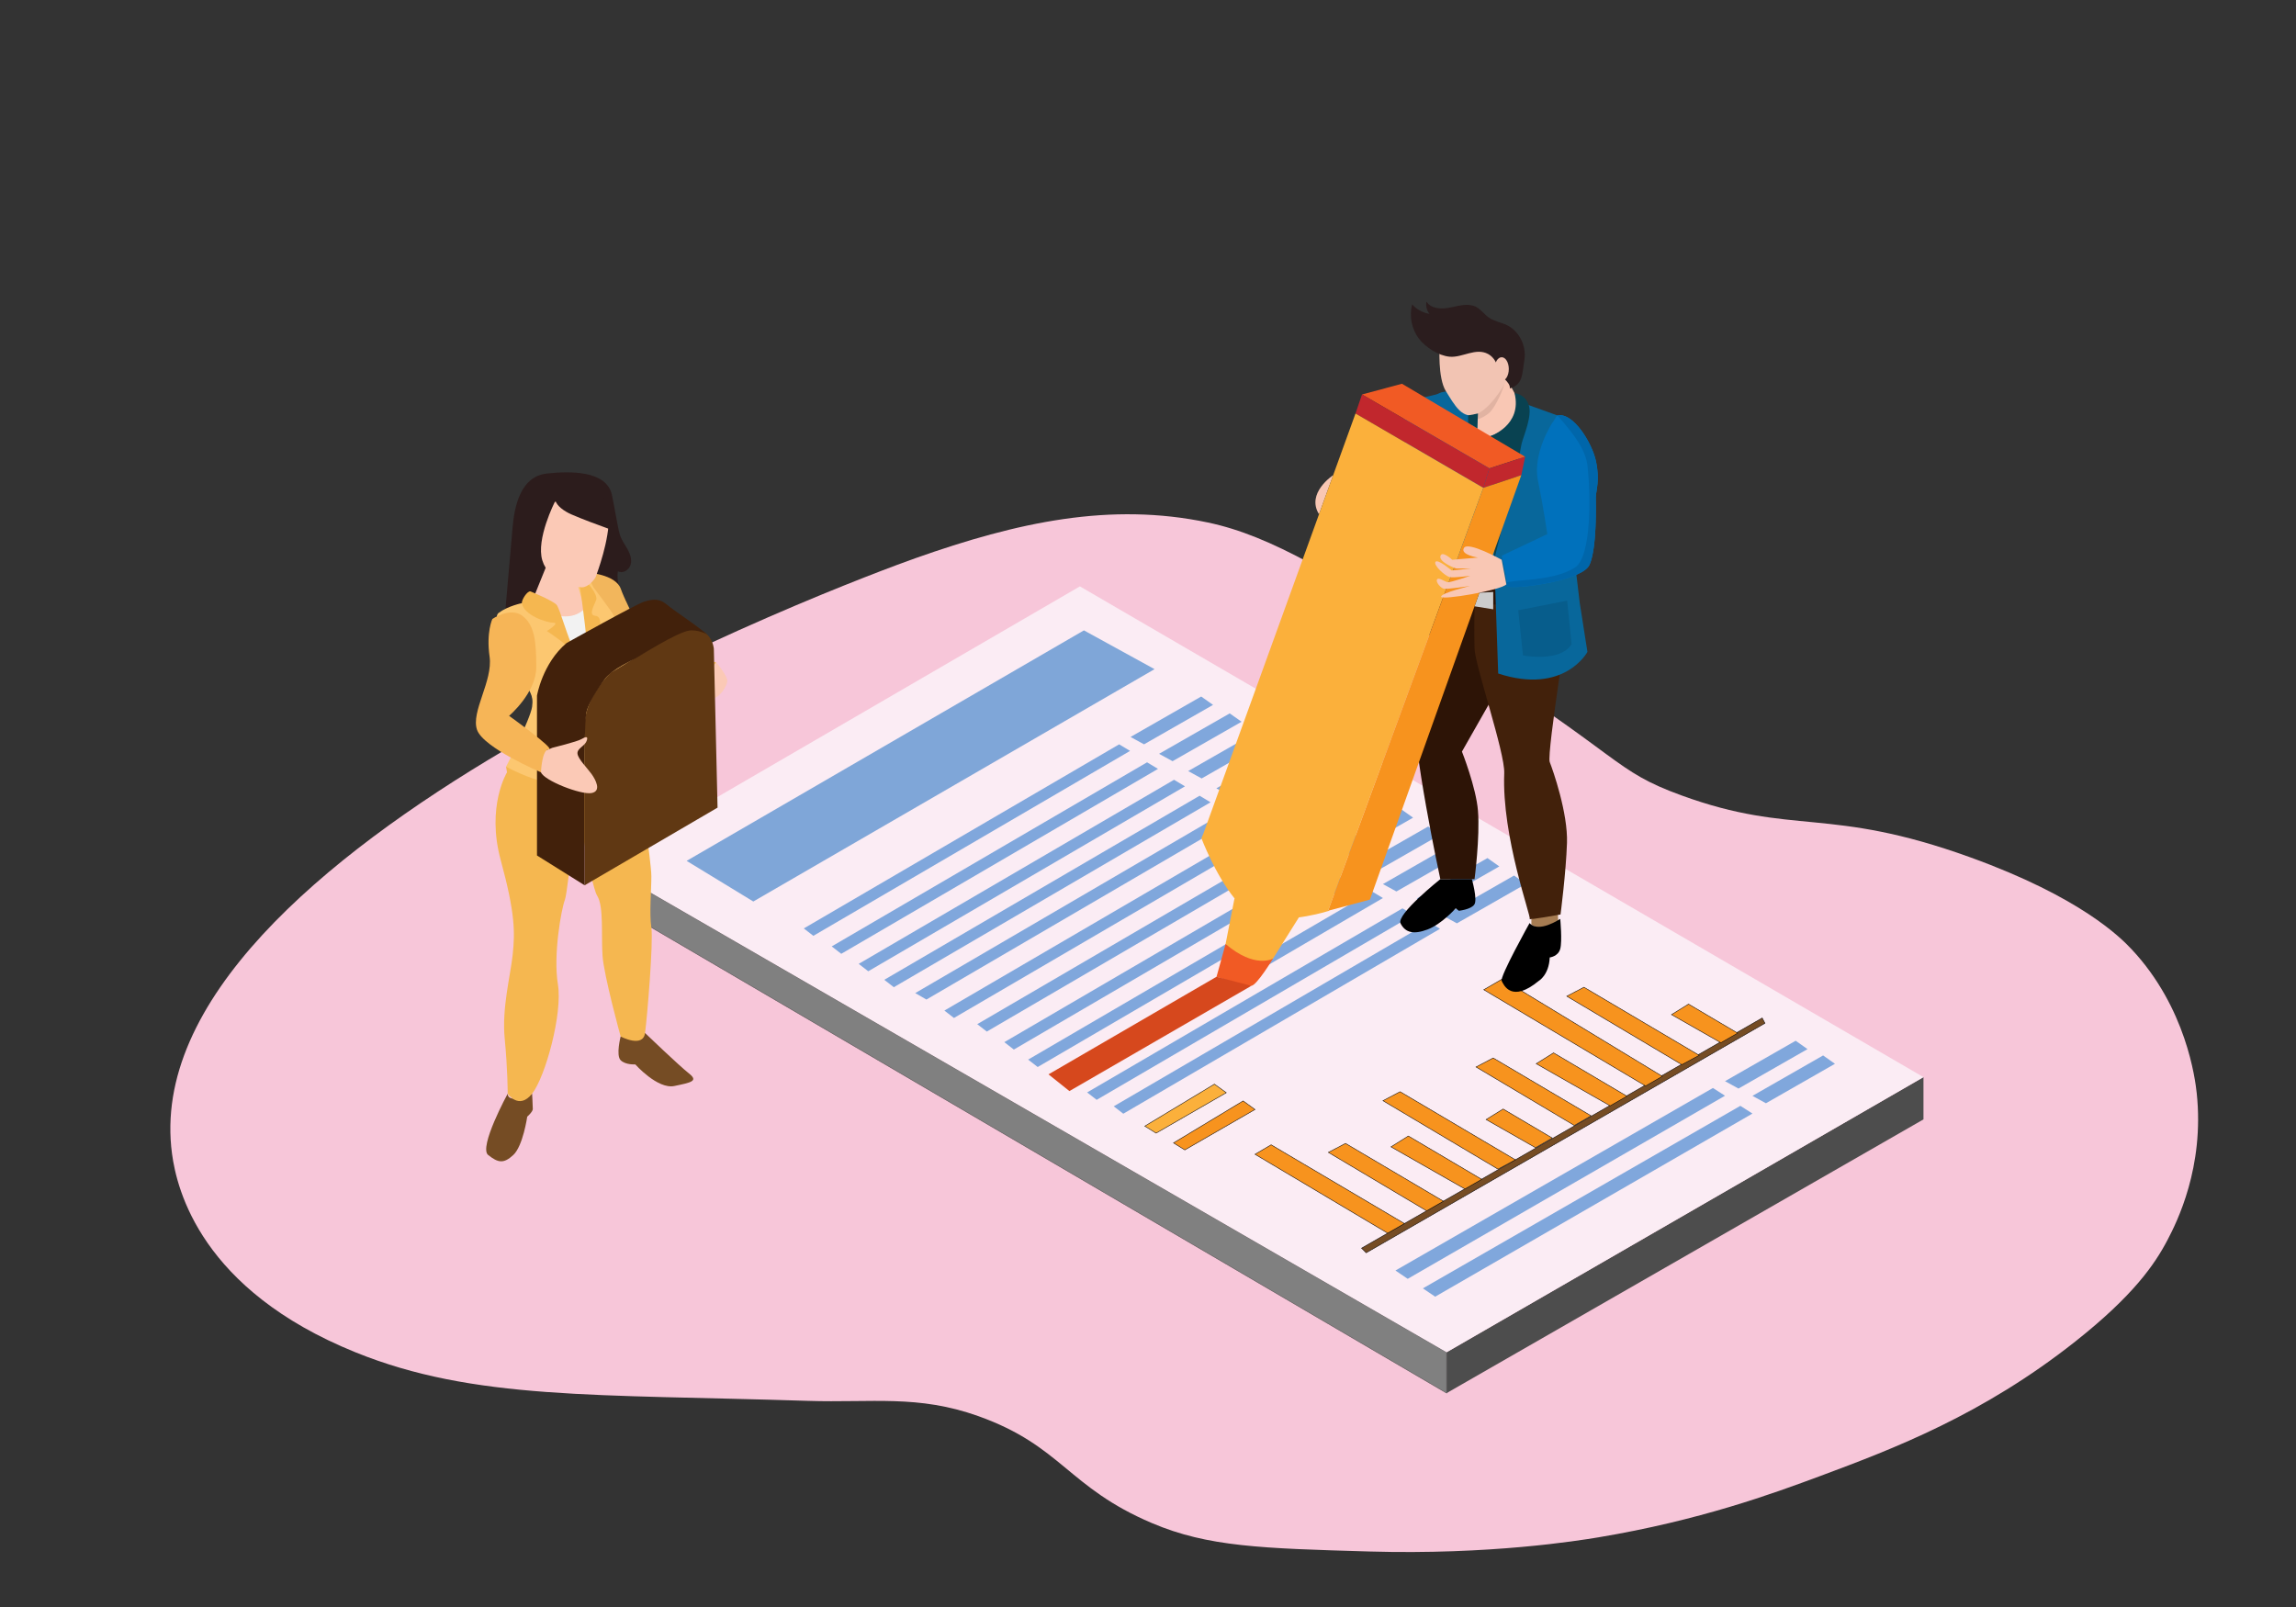 <?xml version="1.0" encoding="UTF-8"?>
<svg xmlns="http://www.w3.org/2000/svg" xmlns:xlink="http://www.w3.org/1999/xlink" width="5000" height="3500" viewBox="0 0 5000 3500">
<rect x="0" y="0" width="5000" height="3500" fill="#333333" stroke="none"/>
<defs>
<clipPath id="clip-0">

</clipPath>
<clipPath id="clip-1">
<path clip-rule="nonzero" d="M 1060.039 1958.922 L 3155.809 3199.09 L 4434.078 2415.719 L 2367.422 1219.828 Z M 1060.039 1958.922 "/>
</clipPath>
<clipPath id="clip-2">
<path clip-rule="nonzero" d="M 1060.039 1958.922 L 3155.809 3199.09 L 4434.078 2415.719 L 2367.422 1219.828 L 1060.039 1958.922 "/>
</clipPath>
<linearGradient id="linear-pattern-0" gradientUnits="userSpaceOnUse" x1="0.014" y1="0" x2="1.263" y2="0" gradientTransform="matrix(2875.66, 1155.46, -1155.46, 2875.66, 912.657, 1466.54)">
<stop offset="0" stop-color="rgb(16.026%, 66.565%, 88.1%)" stop-opacity="1"/>
<stop offset="0.008" stop-color="rgb(16.01%, 66.399%, 87.921%)" stop-opacity="1"/>
<stop offset="0.016" stop-color="rgb(15.974%, 66.066%, 87.566%)" stop-opacity="1"/>
<stop offset="0.023" stop-color="rgb(15.941%, 65.733%, 87.21%)" stop-opacity="1"/>
<stop offset="0.031" stop-color="rgb(15.906%, 65.401%, 86.855%)" stop-opacity="1"/>
<stop offset="0.039" stop-color="rgb(15.871%, 65.068%, 86.499%)" stop-opacity="1"/>
<stop offset="0.047" stop-color="rgb(15.837%, 64.735%, 86.143%)" stop-opacity="1"/>
<stop offset="0.055" stop-color="rgb(15.802%, 64.403%, 85.788%)" stop-opacity="1"/>
<stop offset="0.062" stop-color="rgb(15.768%, 64.07%, 85.431%)" stop-opacity="1"/>
<stop offset="0.07" stop-color="rgb(15.733%, 63.737%, 85.075%)" stop-opacity="1"/>
<stop offset="0.078" stop-color="rgb(15.7%, 63.405%, 84.72%)" stop-opacity="1"/>
<stop offset="0.086" stop-color="rgb(15.665%, 63.071%, 84.364%)" stop-opacity="1"/>
<stop offset="0.094" stop-color="rgb(15.631%, 62.738%, 84.009%)" stop-opacity="1"/>
<stop offset="0.102" stop-color="rgb(15.596%, 62.405%, 83.653%)" stop-opacity="1"/>
<stop offset="0.109" stop-color="rgb(15.561%, 62.073%, 83.298%)" stop-opacity="1"/>
<stop offset="0.117" stop-color="rgb(15.527%, 61.74%, 82.942%)" stop-opacity="1"/>
<stop offset="0.125" stop-color="rgb(15.492%, 61.407%, 82.587%)" stop-opacity="1"/>
<stop offset="0.133" stop-color="rgb(15.459%, 61.075%, 82.231%)" stop-opacity="1"/>
<stop offset="0.141" stop-color="rgb(15.424%, 60.742%, 81.874%)" stop-opacity="1"/>
<stop offset="0.148" stop-color="rgb(15.39%, 60.41%, 81.519%)" stop-opacity="1"/>
<stop offset="0.156" stop-color="rgb(15.355%, 60.077%, 81.163%)" stop-opacity="1"/>
<stop offset="0.164" stop-color="rgb(15.321%, 59.744%, 80.807%)" stop-opacity="1"/>
<stop offset="0.172" stop-color="rgb(15.286%, 59.412%, 80.452%)" stop-opacity="1"/>
<stop offset="0.18" stop-color="rgb(15.251%, 59.079%, 80.096%)" stop-opacity="1"/>
<stop offset="0.188" stop-color="rgb(15.218%, 58.746%, 79.741%)" stop-opacity="1"/>
<stop offset="0.195" stop-color="rgb(15.182%, 58.414%, 79.385%)" stop-opacity="1"/>
<stop offset="0.203" stop-color="rgb(15.149%, 58.081%, 79.03%)" stop-opacity="1"/>
<stop offset="0.211" stop-color="rgb(15.114%, 57.748%, 78.674%)" stop-opacity="1"/>
<stop offset="0.219" stop-color="rgb(15.08%, 57.414%, 78.317%)" stop-opacity="1"/>
<stop offset="0.227" stop-color="rgb(15.045%, 57.082%, 77.962%)" stop-opacity="1"/>
<stop offset="0.234" stop-color="rgb(15.01%, 56.749%, 77.606%)" stop-opacity="1"/>
<stop offset="0.242" stop-color="rgb(14.977%, 56.416%, 77.251%)" stop-opacity="1"/>
<stop offset="0.25" stop-color="rgb(14.941%, 56.084%, 76.895%)" stop-opacity="1"/>
<stop offset="0.258" stop-color="rgb(14.908%, 55.751%, 76.54%)" stop-opacity="1"/>
<stop offset="0.266" stop-color="rgb(14.873%, 55.418%, 76.184%)" stop-opacity="1"/>
<stop offset="0.273" stop-color="rgb(14.839%, 55.086%, 75.829%)" stop-opacity="1"/>
<stop offset="0.281" stop-color="rgb(14.804%, 54.753%, 75.473%)" stop-opacity="1"/>
<stop offset="0.289" stop-color="rgb(14.771%, 54.42%, 75.117%)" stop-opacity="1"/>
<stop offset="0.297" stop-color="rgb(14.735%, 54.088%, 74.76%)" stop-opacity="1"/>
<stop offset="0.305" stop-color="rgb(14.7%, 53.755%, 74.405%)" stop-opacity="1"/>
<stop offset="0.312" stop-color="rgb(14.667%, 53.423%, 74.049%)" stop-opacity="1"/>
<stop offset="0.32" stop-color="rgb(14.632%, 53.09%, 73.694%)" stop-opacity="1"/>
<stop offset="0.328" stop-color="rgb(14.598%, 52.757%, 73.338%)" stop-opacity="1"/>
<stop offset="0.336" stop-color="rgb(14.563%, 52.425%, 72.983%)" stop-opacity="1"/>
<stop offset="0.344" stop-color="rgb(14.529%, 52.09%, 72.627%)" stop-opacity="1"/>
<stop offset="0.352" stop-color="rgb(14.494%, 51.758%, 72.272%)" stop-opacity="1"/>
<stop offset="0.359" stop-color="rgb(14.461%, 51.425%, 71.916%)" stop-opacity="1"/>
<stop offset="0.367" stop-color="rgb(14.426%, 51.093%, 71.561%)" stop-opacity="1"/>
<stop offset="0.375" stop-color="rgb(14.391%, 50.76%, 71.204%)" stop-opacity="1"/>
<stop offset="0.383" stop-color="rgb(14.357%, 50.427%, 70.848%)" stop-opacity="1"/>
<stop offset="0.391" stop-color="rgb(14.322%, 50.095%, 70.493%)" stop-opacity="1"/>
<stop offset="0.398" stop-color="rgb(14.288%, 49.762%, 70.137%)" stop-opacity="1"/>
<stop offset="0.406" stop-color="rgb(14.253%, 49.429%, 69.781%)" stop-opacity="1"/>
<stop offset="0.414" stop-color="rgb(14.22%, 49.097%, 69.426%)" stop-opacity="1"/>
<stop offset="0.422" stop-color="rgb(14.185%, 48.764%, 69.07%)" stop-opacity="1"/>
<stop offset="0.43" stop-color="rgb(14.151%, 48.431%, 68.715%)" stop-opacity="1"/>
<stop offset="0.438" stop-color="rgb(14.116%, 48.099%, 68.359%)" stop-opacity="1"/>
<stop offset="0.445" stop-color="rgb(14.081%, 47.766%, 68.004%)" stop-opacity="1"/>
<stop offset="0.453" stop-color="rgb(14.047%, 47.433%, 67.647%)" stop-opacity="1"/>
<stop offset="0.461" stop-color="rgb(14.012%, 47.101%, 67.291%)" stop-opacity="1"/>
<stop offset="0.469" stop-color="rgb(13.979%, 46.768%, 66.936%)" stop-opacity="1"/>
<stop offset="0.477" stop-color="rgb(13.943%, 46.434%, 66.58%)" stop-opacity="1"/>
<stop offset="0.484" stop-color="rgb(13.91%, 46.101%, 66.225%)" stop-opacity="1"/>
<stop offset="0.492" stop-color="rgb(13.875%, 45.769%, 65.869%)" stop-opacity="1"/>
<stop offset="0.5" stop-color="rgb(13.841%, 45.436%, 65.514%)" stop-opacity="1"/>
<stop offset="0.508" stop-color="rgb(13.806%, 45.103%, 65.158%)" stop-opacity="1"/>
<stop offset="0.516" stop-color="rgb(13.771%, 44.771%, 64.803%)" stop-opacity="1"/>
<stop offset="0.523" stop-color="rgb(13.737%, 44.438%, 64.447%)" stop-opacity="1"/>
<stop offset="0.531" stop-color="rgb(13.702%, 44.106%, 64.09%)" stop-opacity="1"/>
<stop offset="0.539" stop-color="rgb(13.669%, 43.773%, 63.734%)" stop-opacity="1"/>
<stop offset="0.547" stop-color="rgb(13.634%, 43.44%, 63.379%)" stop-opacity="1"/>
<stop offset="0.555" stop-color="rgb(13.6%, 43.108%, 63.023%)" stop-opacity="1"/>
<stop offset="0.562" stop-color="rgb(13.565%, 42.775%, 62.668%)" stop-opacity="1"/>
<stop offset="0.57" stop-color="rgb(13.53%, 42.442%, 62.312%)" stop-opacity="1"/>
<stop offset="0.578" stop-color="rgb(13.496%, 42.11%, 61.957%)" stop-opacity="1"/>
<stop offset="0.586" stop-color="rgb(13.461%, 41.777%, 61.601%)" stop-opacity="1"/>
<stop offset="0.594" stop-color="rgb(13.428%, 41.444%, 61.246%)" stop-opacity="1"/>
<stop offset="0.602" stop-color="rgb(13.393%, 41.11%, 60.89%)" stop-opacity="1"/>
<stop offset="0.609" stop-color="rgb(13.359%, 40.778%, 60.533%)" stop-opacity="1"/>
<stop offset="0.617" stop-color="rgb(13.324%, 40.445%, 60.178%)" stop-opacity="1"/>
<stop offset="0.625" stop-color="rgb(13.29%, 40.112%, 59.822%)" stop-opacity="1"/>
<stop offset="0.633" stop-color="rgb(13.255%, 39.78%, 59.467%)" stop-opacity="1"/>
<stop offset="0.641" stop-color="rgb(13.22%, 39.447%, 59.111%)" stop-opacity="1"/>
<stop offset="0.648" stop-color="rgb(13.187%, 39.114%, 58.755%)" stop-opacity="1"/>
<stop offset="0.656" stop-color="rgb(13.152%, 38.782%, 58.4%)" stop-opacity="1"/>
<stop offset="0.664" stop-color="rgb(13.118%, 38.449%, 58.044%)" stop-opacity="1"/>
<stop offset="0.672" stop-color="rgb(13.083%, 38.116%, 57.689%)" stop-opacity="1"/>
<stop offset="0.68" stop-color="rgb(13.049%, 37.784%, 57.333%)" stop-opacity="1"/>
<stop offset="0.688" stop-color="rgb(13.014%, 37.451%, 56.976%)" stop-opacity="1"/>
<stop offset="0.695" stop-color="rgb(12.981%, 37.119%, 56.621%)" stop-opacity="1"/>
<stop offset="0.703" stop-color="rgb(12.946%, 36.786%, 56.265%)" stop-opacity="1"/>
<stop offset="0.711" stop-color="rgb(12.91%, 36.453%, 55.91%)" stop-opacity="1"/>
<stop offset="0.719" stop-color="rgb(12.877%, 36.121%, 55.554%)" stop-opacity="1"/>
<stop offset="0.727" stop-color="rgb(12.842%, 35.788%, 55.199%)" stop-opacity="1"/>
<stop offset="0.734" stop-color="rgb(12.808%, 35.454%, 54.843%)" stop-opacity="1"/>
<stop offset="0.742" stop-color="rgb(12.773%, 35.121%, 54.488%)" stop-opacity="1"/>
<stop offset="0.75" stop-color="rgb(12.74%, 34.789%, 54.132%)" stop-opacity="1"/>
<stop offset="0.758" stop-color="rgb(12.704%, 34.456%, 53.777%)" stop-opacity="1"/>
<stop offset="0.766" stop-color="rgb(12.671%, 34.123%, 53.419%)" stop-opacity="1"/>
<stop offset="0.773" stop-color="rgb(12.636%, 33.791%, 53.064%)" stop-opacity="1"/>
<stop offset="0.781" stop-color="rgb(12.601%, 33.458%, 52.708%)" stop-opacity="1"/>
<stop offset="0.812" stop-color="rgb(12.566%, 33.116%, 52.344%)" stop-opacity="1"/>
<stop offset="0.875" stop-color="rgb(12.549%, 32.941%, 52.156%)" stop-opacity="1"/>
<stop offset="1" stop-color="rgb(12.549%, 32.941%, 52.156%)" stop-opacity="1"/>
</linearGradient>
</defs>
<path fill-rule="nonzero" fill="rgb(96.875%, 77.734%, 85.156%)" fill-opacity="1" d="M 374.652 2513.18 C 284.969 1847.809 1862.359 1262.109 1993.141 1215.859 C 2216.469 1136.871 2418.27 1093.219 2630.648 1138.039 C 2769.801 1167.41 2905.809 1252.051 3172.148 1420.129 C 3538.91 1651.578 3510.648 1677.379 3662.141 1732.512 C 3905.648 1821.121 3981.371 1755.43 4290.66 1867.23 C 4531.762 1954.371 4618.371 2042.219 4642.41 2067.91 C 4761.23 2194.898 4780.59 2350.789 4783.801 2380.852 C 4800.988 2542.199 4740.219 2662.328 4720.371 2700.262 C 4692.578 2753.371 4646.41 2821.172 4519.801 2921.41 C 4317.672 3081.441 4123.969 3155.199 3964.371 3214.551 C 3860.309 3253.25 3701.41 3311.41 3480.941 3348.262 C 3437.262 3355.57 3243.711 3386.68 2982.078 3379.121 C 2747.672 3372.352 2630.469 3368.969 2508.941 3317.41 C 2325.191 3239.461 2312.43 3149.309 2130.711 3084.352 C 1998.898 3037.23 1899.578 3055.539 1758.93 3051.02 C 1297.738 3036.172 1032.07 3049.77 773.852 2945.172 C 437.961 2809.109 385.203 2591.461 374.652 2513.18 "/>
<g clip-path="url(#clip-0)">
<g clip-path="url(#clip-1)">
<g clip-path="url(#clip-2)">
<path fill-rule="nonzero" fill="url(#linear-pattern-0)" d="M 1529.055 52.57 L 375.309 2923.961 L 3965.066 4366.352 L 5118.812 1494.961 Z M 1529.055 52.57 "/>
</g>
</g>
</g>
<path fill-rule="nonzero" fill="rgb(50.194%, 50.194%, 50.194%)" fill-opacity="1" d="M 1310.141 1956.59 L 3150.27 3034.16 L 3150.27 2945.172 L 1310.141 1882.398 L 1310.141 1956.59 "/>
<path fill-rule="nonzero" fill="rgb(30.2%, 30.2%, 30.2%)" fill-opacity="1" d="M 1310.141 1956.59 L 1309.891 1957.02 L 3150.77 3035.031 L 3150.77 2944.879 L 1309.641 1881.531 L 1309.641 1956.879 L 1309.891 1957.02 L 1310.141 1956.59 L 1310.641 1956.59 L 1310.641 1883.262 L 3149.77 2945.461 L 3149.77 3033.289 L 1310.398 1956.16 L 1310.141 1956.59 L 1310.641 1956.59 L 1310.141 1956.59 "/>
<path fill-rule="nonzero" fill="rgb(30.2%, 30.2%, 30.2%)" fill-opacity="1" d="M 3150.27 2945.172 L 4188.75 2345.969 L 4188.75 2437.988 L 3150.27 3034.16 L 3150.27 2945.172 "/>
<path fill-rule="nonzero" fill="rgb(98.438%, 92.577%, 95.702%)" fill-opacity="1" d="M 2351.672 1277.121 L 4188.75 2345.969 L 3150.27 2945.172 L 1310.141 1882.398 L 2351.672 1277.121 "/>
<path fill-rule="nonzero" fill="rgb(50.194%, 65.43%, 86.327%)" fill-opacity="1" d="M 2437.172 1621.141 L 1750.441 2022.078 L 1771.23 2038.211 L 2460.98 1635.43 L 2437.172 1621.141 "/>
<path fill-rule="nonzero" fill="rgb(50.194%, 65.43%, 86.327%)" fill-opacity="1" d="M 2497.961 1660.301 L 1811.23 2061.23 L 1832.031 2077.371 L 2521.781 1674.59 L 2497.961 1660.301 "/>
<path fill-rule="nonzero" fill="rgb(50.194%, 65.43%, 86.327%)" fill-opacity="1" d="M 2556.73 1698.32 L 1870 2099.262 L 1890.789 2115.391 L 2580.539 1712.609 L 2556.73 1698.32 "/>
<path fill-rule="nonzero" fill="rgb(50.194%, 65.43%, 86.327%)" fill-opacity="1" d="M 2612.41 1733.051 L 1925.68 2133.988 L 1946.48 2150.121 L 2636.23 1747.34 L 2612.41 1733.051 "/>
<path fill-rule="nonzero" fill="rgb(50.194%, 65.43%, 86.327%)" fill-opacity="1" d="M 2679.859 1761.969 L 1993.141 2162.91 L 2017.5 2176.961 L 2698.219 1779.449 L 2679.859 1761.969 "/>
<path fill-rule="nonzero" fill="rgb(50.194%, 65.43%, 86.327%)" fill-opacity="1" d="M 2743.352 1800.051 L 2056.621 2200.988 L 2077.41 2217.121 L 2767.16 1814.34 L 2743.352 1800.051 "/>
<path fill-rule="nonzero" fill="rgb(50.194%, 65.43%, 86.327%)" fill-opacity="1" d="M 2814.891 1829.672 L 2128.16 2230.609 L 2148.961 2246.738 L 2838.699 1843.961 L 2814.891 1829.672 "/>
<path fill-rule="nonzero" fill="rgb(50.194%, 65.43%, 86.327%)" fill-opacity="1" d="M 2873.789 1868.828 L 2187.07 2269.77 L 2207.859 2285.898 L 2897.609 1883.121 L 2873.789 1868.828 "/>
<path fill-rule="nonzero" fill="rgb(50.194%, 65.43%, 86.327%)" fill-opacity="1" d="M 2925.699 1906.859 L 2238.969 2307.789 L 2259.77 2323.922 L 2949.52 1921.148 L 2925.699 1906.859 "/>
<path fill-rule="nonzero" fill="rgb(50.194%, 65.43%, 86.327%)" fill-opacity="1" d="M 2987.789 1941.59 L 2301.059 2342.531 L 2321.859 2358.66 L 3011.609 1955.879 L 2987.789 1941.59 "/>
<path fill-rule="nonzero" fill="rgb(50.194%, 65.43%, 86.327%)" fill-opacity="1" d="M 3054.148 1978.34 L 2367.422 2379.281 L 2388.219 2395.41 L 3077.961 1992.629 L 3054.148 1978.34 "/>
<path fill-rule="nonzero" fill="rgb(50.194%, 65.43%, 86.327%)" fill-opacity="1" d="M 3112.121 2008.578 L 2425.391 2409.52 L 2446.191 2425.648 L 3135.93 2022.879 L 3112.121 2008.578 "/>
<path fill-rule="nonzero" fill="rgb(50.194%, 65.43%, 86.327%)" fill-opacity="1" d="M 2615.84 1517 L 2461.988 1605.059 L 2491.352 1621.141 L 2641.648 1535.219 L 2615.84 1517 "/>
<path fill-rule="nonzero" fill="rgb(50.194%, 65.43%, 86.327%)" fill-opacity="1" d="M 2677.949 1553.73 L 2524.102 1641.789 L 2553.461 1657.859 L 2703.762 1571.949 L 2677.949 1553.73 "/>
<path fill-rule="nonzero" fill="rgb(50.194%, 65.43%, 86.327%)" fill-opacity="1" d="M 2741.352 1591.309 L 2587.5 1679.371 L 2616.852 1695.449 L 2767.16 1609.531 L 2741.352 1591.309 "/>
<path fill-rule="nonzero" fill="rgb(50.194%, 65.43%, 86.327%)" fill-opacity="1" d="M 2802.711 1628.922 L 2648.859 1716.98 L 2678.211 1733.051 L 2828.52 1647.141 L 2802.711 1628.922 "/>
<path fill-rule="nonzero" fill="rgb(50.194%, 65.43%, 86.327%)" fill-opacity="1" d="M 3051.461 1762.621 L 2897.609 1850.68 L 2926.961 1866.762 L 3077.27 1780.84 L 3051.461 1762.621 "/>
<path fill-rule="nonzero" fill="rgb(50.194%, 65.43%, 86.327%)" fill-opacity="1" d="M 3110.121 1800.051 L 2956.27 1888.109 L 2985.629 1904.191 L 3135.93 1818.27 L 3110.121 1800.051 "/>
<path fill-rule="nonzero" fill="rgb(50.194%, 65.43%, 86.327%)" fill-opacity="1" d="M 3165.461 1837.449 L 3011.609 1925.512 L 3040.961 1941.59 L 3191.27 1855.672 L 3165.461 1837.449 "/>
<path fill-rule="nonzero" fill="rgb(50.194%, 65.43%, 86.327%)" fill-opacity="1" d="M 3239.238 1868.828 L 3085.391 1956.891 L 3114.75 1972.961 L 3265.051 1887.051 L 3239.238 1868.828 "/>
<path fill-rule="nonzero" fill="rgb(50.194%, 65.43%, 86.327%)" fill-opacity="1" d="M 3297.16 1906.859 L 3143.309 1994.922 L 3172.672 2010.988 L 3322.969 1925.078 L 3297.16 1906.859 "/>
<path fill-rule="nonzero" fill="rgb(50.194%, 65.43%, 86.327%)" fill-opacity="1" d="M 3910.41 2266.711 L 3756.559 2354.77 L 3785.91 2370.84 L 3936.219 2284.93 L 3910.41 2266.711 "/>
<path fill-rule="nonzero" fill="rgb(50.194%, 65.43%, 86.327%)" fill-opacity="1" d="M 3970.172 2298.699 L 3816.32 2386.762 L 3845.672 2402.84 L 3995.98 2316.922 L 3970.172 2298.699 "/>
<path fill-rule="nonzero" fill="rgb(45.872%, 29.81%, 14.11%)" fill-opacity="1" d="M 3843.609 2228.559 L 2975.16 2728.57 L 2965.039 2718.449 L 3837.531 2217.121 L 3843.609 2228.559 "/>
<path fill-rule="nonzero" fill="rgb(0%, 0%, 0%)" fill-opacity="1" d="M 3843.609 2228.559 L 3843.359 2228.121 L 2975.25 2727.941 L 2965.859 2718.559 L 3837.328 2217.809 L 3843.16 2228.789 L 3843.609 2228.559 L 3843.359 2228.121 L 3843.609 2228.559 L 3844.051 2228.32 L 3837.73 2216.43 L 2964.23 2718.34 L 2975.078 2729.191 L 3844.27 2228.75 L 3844.051 2228.32 L 3843.609 2228.559 "/>
<path fill-rule="nonzero" fill="rgb(98.438%, 68.944%, 23.143%)" fill-opacity="1" d="M 2644.629 2361.211 L 2493.02 2452.672 L 2517.629 2467.969 L 2670.5 2379.879 L 2644.629 2361.211 "/>
<path fill-rule="nonzero" fill="rgb(0%, 0%, 0%)" fill-opacity="1" d="M 2644.629 2361.211 L 2644.371 2360.781 L 2492.059 2452.66 L 2517.621 2468.559 L 2671.422 2379.922 L 2644.648 2360.609 L 2644.371 2360.781 L 2644.629 2361.211 L 2644.34 2361.609 L 2669.578 2379.828 L 2517.641 2467.391 L 2493.969 2452.68 L 2644.891 2361.641 L 2644.629 2361.211 L 2644.34 2361.609 L 2644.629 2361.211 "/>
<path fill-rule="nonzero" fill="rgb(96.875%, 57.617%, 11.768%)" fill-opacity="1" d="M 2707.16 2397.77 L 2555.551 2489.23 L 2580.172 2504.539 L 2733.031 2416.441 L 2707.16 2397.77 "/>
<path fill-rule="nonzero" fill="rgb(0%, 0%, 0%)" fill-opacity="1" d="M 2707.16 2397.77 L 2706.898 2397.34 L 2554.59 2489.23 L 2580.16 2505.121 L 2733.949 2416.488 L 2707.191 2397.172 L 2706.898 2397.34 L 2707.16 2397.77 L 2706.871 2398.18 L 2732.109 2416.391 L 2580.18 2503.949 L 2556.512 2489.238 L 2707.422 2398.199 L 2707.16 2397.77 L 2706.871 2398.18 L 2707.16 2397.77 "/>
<path fill-rule="nonzero" fill="rgb(96.875%, 57.617%, 11.768%)" fill-opacity="1" d="M 2733.031 2513.988 L 3021.871 2685.789 L 3058.398 2664.801 L 2768.129 2493.328 L 2733.031 2513.988 "/>
<path fill-rule="nonzero" fill="rgb(0%, 0%, 0%)" fill-opacity="1" d="M 2733.031 2513.988 L 2732.781 2514.422 L 3021.871 2686.371 L 3059.398 2664.809 L 2768.129 2492.75 L 2732.051 2513.988 L 2732.781 2514.422 L 2733.031 2513.988 L 2733.289 2514.422 L 2768.129 2493.91 L 3057.41 2664.801 L 3021.879 2685.211 L 2733.289 2513.559 L 2733.031 2513.988 L 2733.289 2514.422 L 2733.031 2513.988 "/>
<path fill-rule="nonzero" fill="rgb(96.875%, 57.617%, 11.768%)" fill-opacity="1" d="M 3231.172 2155.609 L 3583.52 2365.199 L 3620.051 2344.211 L 3271.219 2132.398 L 3231.172 2155.609 "/>
<path fill-rule="nonzero" fill="rgb(0%, 0%, 0%)" fill-opacity="1" d="M 3231.172 2155.609 L 3230.922 2156.039 L 3583.52 2365.77 L 3621.039 2344.219 L 3271.23 2131.82 L 3230.191 2155.609 L 3230.922 2156.039 L 3231.172 2155.609 L 3231.422 2156.051 L 3271.219 2132.98 L 3619.07 2344.191 L 3583.531 2364.621 L 3231.43 2155.18 L 3231.172 2155.609 L 3231.422 2156.051 L 3231.172 2155.609 "/>
<path fill-rule="nonzero" fill="rgb(96.875%, 57.617%, 11.768%)" fill-opacity="1" d="M 2892.738 2509.871 L 3106.789 2637.18 L 3143.32 2616.191 L 2930.141 2490.262 L 2892.738 2509.871 "/>
<path fill-rule="nonzero" fill="rgb(0%, 0%, 0%)" fill-opacity="1" d="M 2892.738 2509.871 L 2892.48 2510.289 L 3106.781 2637.762 L 3144.309 2616.199 L 2930.148 2489.691 L 2891.711 2509.84 L 2892.48 2510.289 L 2892.738 2509.871 L 2892.969 2510.309 L 2930.129 2490.828 L 3142.32 2616.191 L 3106.789 2636.602 L 2892.988 2509.441 L 2892.738 2509.871 L 2892.969 2510.309 L 2892.738 2509.871 "/>
<path fill-rule="nonzero" fill="rgb(96.875%, 57.617%, 11.768%)" fill-opacity="1" d="M 3214.32 2323.84 L 3428.371 2451.148 L 3464.898 2430.16 L 3251.719 2304.23 L 3214.32 2323.84 "/>
<path fill-rule="nonzero" fill="rgb(0%, 0%, 0%)" fill-opacity="1" d="M 3214.32 2323.84 L 3214.059 2324.27 L 3428.359 2451.73 L 3465.891 2430.172 L 3251.73 2303.66 L 3213.289 2323.809 L 3214.059 2324.27 L 3214.32 2323.84 L 3214.551 2324.281 L 3251.699 2304.801 L 3463.898 2430.16 L 3428.371 2450.57 L 3214.57 2323.41 L 3214.32 2323.84 L 3214.551 2324.281 L 3214.32 2323.84 "/>
<path fill-rule="nonzero" fill="rgb(96.875%, 57.617%, 11.768%)" fill-opacity="1" d="M 3011.609 2397.301 L 3262.191 2546.34 L 3300.02 2525.969 L 3049.012 2377.691 L 3011.609 2397.301 "/>
<path fill-rule="nonzero" fill="rgb(0%, 0%, 0%)" fill-opacity="1" d="M 3011.609 2397.301 L 3011.352 2397.73 L 3262.18 2546.922 L 3301.031 2525.988 L 3049.02 2377.121 L 3010.578 2397.27 L 3011.352 2397.73 L 3011.609 2397.301 L 3011.84 2397.738 L 3049 2378.262 L 3299 2525.949 L 3262.199 2545.77 L 3011.859 2396.871 L 3011.609 2397.301 L 3011.84 2397.738 L 3011.609 2397.301 "/>
<path fill-rule="nonzero" fill="rgb(96.875%, 57.617%, 11.768%)" fill-opacity="1" d="M 3411.961 2169.73 L 3662.539 2318.77 L 3700.371 2298.398 L 3449.359 2150.121 L 3411.961 2169.73 "/>
<path fill-rule="nonzero" fill="rgb(0%, 0%, 0%)" fill-opacity="1" d="M 3411.961 2169.73 L 3411.699 2170.16 L 3662.52 2319.352 L 3701.379 2298.422 L 3449.371 2149.551 L 3410.93 2169.699 L 3411.699 2170.16 L 3411.961 2169.73 L 3412.191 2170.172 L 3449.34 2150.699 L 3699.352 2298.379 L 3662.551 2318.199 L 3412.211 2169.301 L 3411.961 2169.73 L 3412.191 2170.172 L 3411.961 2169.73 "/>
<path fill-rule="nonzero" fill="rgb(96.875%, 57.617%, 11.768%)" fill-opacity="1" d="M 3029.148 2497.789 L 3190.199 2589.559 L 3226.73 2568.57 L 3066.93 2474.172 L 3029.148 2497.789 "/>
<path fill-rule="nonzero" fill="rgb(0%, 0%, 0%)" fill-opacity="1" d="M 3029.148 2497.789 L 3028.898 2498.23 L 3190.199 2590.141 L 3227.719 2568.578 L 3066.93 2473.59 L 3028.172 2497.809 L 3028.898 2498.23 L 3029.148 2497.789 L 3029.41 2498.219 L 3066.941 2474.762 L 3225.73 2568.559 L 3190.199 2588.98 L 3029.391 2497.359 L 3029.148 2497.789 L 3029.41 2498.219 L 3029.148 2497.789 "/>
<path fill-rule="nonzero" fill="rgb(96.875%, 57.617%, 11.768%)" fill-opacity="1" d="M 3345.371 2316.699 L 3506.422 2408.461 L 3542.949 2387.469 L 3383.16 2293.078 L 3345.371 2316.699 "/>
<path fill-rule="nonzero" fill="rgb(0%, 0%, 0%)" fill-opacity="1" d="M 3345.371 2316.699 L 3345.121 2317.129 L 3506.422 2409.039 L 3543.949 2387.48 L 3383.148 2292.488 L 3344.398 2316.719 L 3345.121 2317.129 L 3345.371 2316.699 L 3345.641 2317.121 L 3383.172 2293.66 L 3541.961 2387.469 L 3506.422 2407.891 L 3345.621 2316.262 L 3345.371 2316.699 L 3345.641 2317.121 L 3345.371 2316.699 "/>
<path fill-rule="nonzero" fill="rgb(96.875%, 57.617%, 11.768%)" fill-opacity="1" d="M 3236.27 2438.301 L 3343.801 2499.559 L 3380.328 2478.57 L 3273.352 2415.379 L 3236.27 2438.301 "/>
<path fill-rule="nonzero" fill="rgb(0%, 0%, 0%)" fill-opacity="1" d="M 3236.27 2438.301 L 3236.031 2438.73 L 3343.801 2500.141 L 3381.32 2478.578 L 3273.34 2414.789 L 3235.301 2438.32 L 3236.031 2438.73 L 3236.27 2438.301 L 3236.539 2438.719 L 3273.352 2415.961 L 3379.328 2478.57 L 3343.801 2498.988 L 3236.52 2437.859 L 3236.27 2438.301 L 3236.539 2438.719 L 3236.27 2438.301 "/>
<path fill-rule="nonzero" fill="rgb(96.875%, 57.617%, 11.768%)" fill-opacity="1" d="M 3640.031 2209.801 L 3747.551 2271.059 L 3784.078 2250.07 L 3677.102 2186.879 L 3640.031 2209.801 "/>
<path fill-rule="nonzero" fill="rgb(0%, 0%, 0%)" fill-opacity="1" d="M 3640.031 2209.801 L 3639.781 2210.23 L 3747.551 2271.641 L 3785.07 2250.078 L 3677.102 2186.289 L 3639.051 2209.809 L 3639.781 2210.23 L 3640.031 2209.801 L 3640.289 2210.219 L 3677.109 2187.461 L 3783.09 2250.07 L 3747.551 2270.488 L 3640.281 2209.359 L 3640.031 2209.801 L 3640.289 2210.219 L 3640.031 2209.801 "/>
<path fill-rule="nonzero" fill="rgb(50.194%, 65.43%, 86.327%)" fill-opacity="1" d="M 3730.238 2369.59 L 3038.852 2767.148 L 3065.578 2785.25 L 3756.559 2386.461 L 3730.238 2369.59 "/>
<path fill-rule="nonzero" fill="rgb(50.194%, 65.43%, 86.327%)" fill-opacity="1" d="M 3790 2408.461 L 3098.609 2806.031 L 3125.34 2824.129 L 3816.32 2425.328 L 3790 2408.461 "/>
<path fill-rule="nonzero" fill="rgb(49.805%, 65.039%, 84.764%)" fill-opacity="1" d="M 2360.441 1372.941 L 1495.27 1874.93 L 1640.469 1963.461 L 2514.27 1457.391 L 2360.441 1372.941 "/>
<path fill-rule="nonzero" fill="rgb(65.039%, 48.631%, 32.152%)" fill-opacity="1" d="M 3334.879 2001.262 L 3334.879 2014.031 C 3334.879 2014.031 3367.879 2034.73 3384.078 2017.52 C 3400.27 2000.309 3393.301 2004.039 3393.301 2004.039 L 3392.18 1983.609 L 3334.879 2001.262 "/>
<path fill-rule="nonzero" fill="rgb(17.651%, 7.835%, 2.353%)" fill-opacity="1" d="M 3294.5 1442.102 L 3183.672 1636.941 C 3183.672 1636.941 3214.551 1714.781 3218.59 1766 C 3223.141 1823.691 3211.102 1914.781 3211.102 1914.781 L 3136.602 1914.781 C 3136.602 1914.781 3073.031 1619.91 3080.43 1535.219 C 3087.82 1450.531 3150.93 1278.602 3150.93 1278.602 L 3280.328 1272.602 L 3316.57 1410.719 L 3294.5 1442.102 "/>
<path fill-rule="nonzero" fill="rgb(25.877%, 12.939%, 4.315%)" fill-opacity="1" d="M 3422.539 1301.41 C 3422.539 1301.41 3367.641 1641.5 3374.852 1659.719 C 3382.059 1677.941 3414.559 1771.059 3412.422 1835.828 C 3410.281 1900.609 3398.371 1991.711 3398.371 1991.711 C 3398.371 1991.711 3326.699 2004.738 3331.102 2001.262 C 3335.5 1997.781 3270.211 1823.691 3275.781 1684.012 C 3277.559 1639.219 3212.211 1449.191 3211.102 1412.75 C 3209.988 1376.309 3211.102 1320.512 3211.102 1320.512 L 3422.539 1301.41 "/>
<path fill-rule="nonzero" fill="rgb(0%, 0%, 0%)" fill-opacity="1" d="M 3330.941 2010.43 C 3330.941 2010.43 3265.66 2127.34 3270.211 2136.449 C 3274.77 2145.559 3291.809 2185.031 3350.852 2136.449 C 3350.852 2136.449 3373.199 2123.781 3374.852 2085.32 C 3374.852 2085.32 3393.191 2083.309 3397.738 2066.609 C 3402.301 2049.91 3397.738 2001.262 3397.738 2001.262 C 3397.738 2001.262 3350.68 2033.211 3330.941 2010.43 "/>
<path fill-rule="nonzero" fill="rgb(0%, 0%, 0%)" fill-opacity="1" d="M 3136.602 1914.789 C 3136.602 1914.789 3039.941 1991.711 3050.059 2011.281 C 3060.191 2030.852 3077.73 2036.09 3108.77 2024.359 C 3139.809 2012.629 3170.172 1978.211 3170.172 1978.211 L 3176.922 1983.609 C 3176.922 1983.609 3203.121 1980.91 3210.602 1970.121 C 3218.078 1959.32 3205.262 1914.789 3205.262 1914.789 L 3136.602 1914.789 "/>
<path fill-rule="nonzero" fill="rgb(80.077%, 80.077%, 80.077%)" fill-opacity="1" d="M 3251.809 1289.262 L 3251.809 1327.051 L 3211.102 1320.512 L 3221.629 1290.961 L 3251.809 1289.262 "/>
<path fill-rule="nonzero" fill="rgb(3.137%, 40.381%, 60.742%)" fill-opacity="1" d="M 3262.621 856.191 C 3262.621 856.191 3152.141 846.121 3134.578 856.191 C 3117.02 866.27 3066.762 861.43 3057.648 901.512 C 3048.551 941.578 3091.059 1137.441 3088.02 1154.141 C 3084.98 1170.84 3089.539 1260.422 3089.539 1260.422 L 3287.922 1283.191 L 3262.621 856.191 "/>
<path fill-rule="nonzero" fill="rgb(97.656%, 78.125%, 70.506%)" fill-opacity="1" d="M 3308.172 874.781 C 3294.512 955.25 3217.07 955.25 3217.07 955.25 L 3217.07 874.781 L 3273.25 809.488 L 3308.172 874.781 "/>
<path fill-rule="nonzero" fill="rgb(88.281%, 70.117%, 63.477%)" fill-opacity="1" d="M 3217.07 913.941 L 3217.07 877.961 C 3237.852 857.691 3269.879 828.051 3276.25 828.051 C 3277.039 828.051 3277.43 828.5 3277.371 829.48 C 3276.512 842.27 3257.66 886.121 3243.391 898.98 C 3235.109 906.441 3224.512 911.238 3217.07 913.941 "/>
<path fill-rule="nonzero" fill="rgb(3.137%, 40.381%, 60.742%)" fill-opacity="1" d="M 3308.172 874.781 L 3391.672 904.801 L 3440.25 1313.559 L 3456.961 1419.828 C 3456.961 1419.828 3406.852 1513.969 3262.621 1466.898 L 3244.75 950.238 C 3244.75 950.238 3308.172 941.078 3308.172 874.781 "/>
<path fill-rule="nonzero" fill="rgb(94.922%, 76.952%, 70.117%)" fill-opacity="1" d="M 3135.09 753.32 C 3135.09 753.32 3130.531 823.16 3148.75 852.012 C 3166.969 880.852 3185.191 917.289 3218.59 900.59 C 3251.988 883.891 3280.84 829.059 3280.84 829.059 C 3280.84 829.059 3285.391 747.25 3267.172 741.172 C 3248.961 735.102 3135.43 723.07 3135.09 753.32 "/>
<path fill-rule="nonzero" fill="rgb(0%, 44.31%, 73.631%)" fill-opacity="1" d="M 3475.18 1082.781 C 3475.18 1094.93 3478.211 1192.09 3461.512 1230.051 C 3444.809 1268.012 3279.32 1286.23 3281.352 1275.602 C 3281.66 1273.98 3281.609 1271.352 3281.32 1268.051 C 3279.672 1249.621 3270.211 1210.309 3270.211 1210.309 L 3369.539 1163.25 C 3369.539 1163.25 3361.309 1105.551 3349.16 1046.34 C 3337.02 987.129 3380.398 920.84 3380.398 920.84 C 3382.82 919.5 3389.25 905.309 3391.672 904.801 C 3425.762 897.488 3466.691 964.141 3475.391 1003.828 C 3484.719 1046.34 3475.18 1070.629 3475.18 1082.781 "/>
<path fill-rule="nonzero" fill="rgb(3.529%, 25.877%, 31.763%)" fill-opacity="1" d="M 3298.23 856.191 C 3298.23 856.191 3321.551 858.078 3329.281 882.371 C 3337.012 906.66 3317.82 949.172 3313.75 965.871 C 3309.691 982.578 3298.23 1060.012 3298.23 1060.012 L 3270.211 1072.148 L 3281.34 1108.59 L 3254.02 1218.43 L 3244.75 950.238 C 3244.75 950.238 3315.73 926.898 3298.23 856.191 "/>
<path fill-rule="nonzero" fill="rgb(3.529%, 25.877%, 31.763%)" fill-opacity="1" d="M 3197.172 904.801 L 3197.172 921.16 L 3217.07 932.961 L 3218.59 900.59 L 3197.172 904.801 "/>
<path fill-rule="nonzero" fill="rgb(16.869%, 11.377%, 11.768%)" fill-opacity="1" d="M 3089.801 737.43 C 3074.051 716.488 3068.531 688.219 3075.238 662.891 C 3084.98 673.789 3098.531 681.211 3112.949 683.578 C 3106.949 676.238 3104.488 666.141 3106.441 656.871 C 3116.488 673.121 3139.859 673.66 3158.57 669.75 C 3177.281 665.852 3197.699 659.629 3214.641 668.488 C 3225.449 674.141 3232.578 685 3242.641 691.898 C 3254.301 699.898 3268.969 702.012 3281.691 708.18 C 3309.129 721.48 3324.699 754.5 3319.602 784.559 C 3314.5 814.609 3317.129 837.211 3287.922 845.93 C 3290 831.762 3265.27 820.09 3262.98 805.949 C 3260.691 791.809 3253.289 777.762 3240.672 771.012 C 3213.551 756.5 3184.871 779.289 3157.051 776.91 C 3132.859 774.828 3104.039 756.359 3089.801 737.43 "/>
<path fill-rule="nonzero" fill="rgb(94.922%, 76.952%, 70.117%)" fill-opacity="1" d="M 3285.73 803.762 C 3285.73 817.969 3278.781 829.48 3270.211 829.48 C 3261.641 829.48 3254.699 817.969 3254.699 803.762 C 3254.699 789.559 3261.641 778.039 3270.211 778.039 C 3278.781 778.039 3285.73 789.559 3285.73 803.762 "/>
<path fill-rule="nonzero" fill="rgb(97.656%, 78.125%, 70.506%)" fill-opacity="1" d="M 2903.238 1034.941 C 2903.238 1034.941 2843.578 1073.77 2872.43 1120.031 L 2903.238 1034.941 "/>
<path fill-rule="nonzero" fill="rgb(0%, 39.989%, 66.602%)" fill-opacity="1" d="M 3296.148 1278.602 C 3286.91 1278.602 3281.32 1277.68 3281.328 1275.789 C 3281.328 1275.73 3281.328 1275.66 3281.352 1275.602 C 3281.488 1274.84 3281.559 1273.859 3281.559 1272.691 C 3281.559 1271.371 3281.469 1269.801 3281.32 1268.051 C 3313.02 1261.77 3384.891 1264.352 3429.512 1236.262 C 3467.051 1212.621 3463.801 1071.691 3456.961 1013.41 C 3451.91 970.359 3409.629 926.309 3391.672 904.801 C 3393.41 904.43 3395.18 904.25 3396.961 904.25 C 3429.871 904.25 3467.129 966.172 3475.391 1003.828 C 3478.449 1017.781 3479.48 1029.77 3479.48 1040.012 C 3479.48 1060.969 3475.18 1074.621 3475.18 1082.781 C 3475.18 1086.012 3475.391 1095.23 3475.391 1107.75 C 3475.391 1142.371 3473.77 1202.172 3461.512 1230.051 C 3447.98 1260.801 3336.809 1278.602 3296.148 1278.602 "/>
<path fill-rule="nonzero" fill="rgb(2.745%, 36.473%, 54.881%)" fill-opacity="1" d="M 3352.27 1430.59 C 3332.422 1430.59 3316.57 1427.41 3316.57 1427.41 L 3306.219 1329.09 L 3412.801 1308.16 L 3422.539 1402.98 C 3408.41 1425.578 3377.191 1430.59 3352.27 1430.59 "/>
<path fill-rule="nonzero" fill="rgb(94.531%, 35.301%, 14.11%)" fill-opacity="1" d="M 2649.238 2127.34 C 2649.238 2127.34 2713.012 2148.602 2725.16 2147.078 C 2737.301 2145.559 2772.219 2087.871 2772.219 2087.871 L 2668.98 2055.98 L 2649.238 2127.34 "/>
<path fill-rule="nonzero" fill="rgb(98.438%, 68.944%, 23.143%)" fill-opacity="1" d="M 2620.898 1814.691 L 2616.352 1825.711 C 2616.352 1825.711 2646.629 1905.301 2688.371 1956.59 C 2705.98 1978.23 2725.629 1994.828 2745.91 1998.289 C 2814.23 2009.93 2894.699 1983.609 2894.699 1983.609 L 2620.898 1814.691 "/>
<path fill-rule="nonzero" fill="rgb(94.531%, 35.301%, 14.11%)" fill-opacity="1" d="M 2966.051 859.09 L 3243.391 1020.031 L 3321.328 994.719 L 3053.102 835.809 L 2966.051 859.09 "/>
<path fill-rule="nonzero" fill="rgb(75.781%, 15.282%, 17.651%)" fill-opacity="1" d="M 2951.879 900.59 L 2966.051 859.09 L 3243.391 1020.031 L 3230.23 1062.539 L 2951.879 900.59 "/>
<path fill-rule="nonzero" fill="rgb(75.781%, 15.282%, 17.651%)" fill-opacity="1" d="M 3321.328 994.719 L 3312.949 1034.941 L 3230.23 1062.539 L 3243.391 1020.031 L 3321.328 994.719 "/>
<path fill-rule="nonzero" fill="rgb(98.438%, 68.944%, 23.143%)" fill-opacity="1" d="M 2951.879 900.59 L 2620.898 1814.691 C 2620.898 1814.691 2709.969 1937.051 2892.172 1983.609 L 3230.23 1062.539 L 2951.879 900.59 "/>
<path fill-rule="nonzero" fill="rgb(96.875%, 57.617%, 11.768%)" fill-opacity="1" d="M 3312.949 1034.941 L 2983.262 1959.32 L 2892.172 1983.609 L 3230.23 1062.539 L 3312.949 1034.941 "/>
<path fill-rule="nonzero" fill="rgb(98.438%, 68.944%, 23.143%)" fill-opacity="1" d="M 2668.98 2055.98 L 2688.371 1956.59 L 2828.57 1998.051 L 2772.219 2087.871 C 2772.219 2087.871 2732.75 2110.641 2668.98 2055.98 "/>
<path fill-rule="nonzero" fill="rgb(83.984%, 28.247%, 11.377%)" fill-opacity="1" d="M 2283.34 2339.898 L 2328.891 2376.328 L 2725.16 2147.078 L 2649.238 2127.34 L 2283.34 2339.898 "/>
<path fill-rule="nonzero" fill="rgb(97.656%, 78.125%, 70.506%)" fill-opacity="1" d="M 3270.211 1219.148 C 3270.211 1219.148 3197.012 1178.359 3188.059 1193.398 C 3179.121 1208.449 3218.59 1214.391 3218.59 1214.391 L 3162.422 1219.148 C 3162.422 1219.148 3139.262 1197.129 3136.602 1212.02 C 3134.461 1224.078 3168.219 1238.16 3172.148 1238.16 C 3176.078 1238.16 3203.02 1238.16 3203.02 1238.16 L 3161.398 1242.52 C 3161.398 1242.52 3130.488 1216.371 3125.941 1223.898 C 3121.379 1231.43 3147.23 1254.41 3156.34 1256.781 C 3165.449 1259.16 3201.891 1254.012 3201.891 1254.012 C 3201.891 1254.012 3159.359 1268.699 3153.039 1268.09 C 3146.73 1267.48 3133.051 1256.441 3129.512 1261.961 C 3125.98 1267.48 3137.109 1280.16 3143.691 1282.141 C 3150.27 1284.121 3201.379 1276.199 3201.379 1276.199 C 3201.379 1276.199 3138.41 1291.328 3138.262 1299.609 C 3138.121 1307.891 3269.711 1285.641 3280.328 1272.602 L 3270.211 1219.148 "/>
<path fill-rule="nonzero" fill="rgb(45.872%, 29.81%, 14.11%)" fill-opacity="1" d="M 1105.621 2381.98 C 1105.621 2381.98 1041.859 2498.879 1063.109 2515.578 C 1084.371 2532.289 1096.512 2535.32 1117.77 2515.578 C 1139.031 2495.852 1148.129 2432.078 1148.129 2432.078 C 1148.129 2432.078 1160.281 2421.449 1160.281 2415.379 C 1160.281 2409.309 1158.762 2381.98 1158.762 2381.98 C 1158.762 2381.98 1106.078 2406.211 1105.621 2381.98 "/>
<path fill-rule="nonzero" fill="rgb(45.872%, 29.81%, 14.11%)" fill-opacity="1" d="M 1351.578 2257.48 C 1351.578 2257.48 1340.949 2298.469 1351.578 2309.102 C 1362.211 2319.73 1383.461 2318.211 1383.461 2318.211 C 1383.461 2318.211 1432.051 2372.871 1468.488 2365.281 C 1504.922 2357.691 1521.629 2354.648 1500.371 2337.949 C 1479.109 2321.25 1404.719 2249.891 1404.719 2249.891 L 1351.578 2257.48 "/>
<path fill-rule="nonzero" fill="rgb(17.259%, 10.985%, 10.985%)" fill-opacity="1" d="M 1116.102 1149.961 C 1110.551 1214.012 1105 1278.059 1099.449 1342.109 C 1098.801 1349.609 1098.25 1357.59 1101.789 1364.219 C 1109.109 1377.922 1128.43 1378.059 1143.801 1375.859 C 1220.199 1364.891 1294.891 1342.129 1364.422 1308.629 C 1349.5 1291.051 1342.441 1267.031 1345.461 1244.172 C 1355.789 1250.199 1369.879 1241.602 1373.262 1230.121 C 1376.641 1218.648 1372.25 1206.328 1366.422 1195.891 C 1360.578 1185.449 1353.172 1175.68 1349.762 1164.219 C 1344.91 1147.898 1336.328 1093.34 1332.352 1076.789 C 1319.609 1023.781 1239.398 1026.129 1191.031 1031.328 C 1133.809 1037.469 1120.309 1101.461 1116.102 1149.961 "/>
<path fill-rule="nonzero" fill="rgb(96.094%, 71.68%, 31.372%)" fill-opacity="1" d="M 1104.109 1682.059 C 1104.109 1682.059 1058.559 1756.461 1090.441 1873.359 C 1122.32 1990.27 1121.43 2031.262 1116.559 2078.328 C 1111.699 2125.391 1092.578 2195.23 1099.102 2262.039 C 1105.621 2328.84 1105.621 2381.98 1105.621 2381.98 C 1105.621 2381.98 1129.922 2418.422 1158.762 2381.98 C 1187.609 2345.539 1225.57 2207.379 1214.941 2143.609 C 1204.309 2079.852 1222.531 1979.641 1230.121 1959.898 C 1237.711 1940.172 1262 1684.371 1262 1684.371 L 1102.078 1669.922 L 1104.109 1682.059 "/>
<path fill-rule="nonzero" fill="rgb(96.094%, 71.68%, 31.372%)" fill-opacity="1" d="M 1245.301 1682.059 C 1245.301 1686.621 1285.699 1928.02 1300.422 1950.789 C 1315.141 1973.57 1309.07 2037.328 1312.109 2081.359 C 1315.141 2125.391 1351.578 2257.48 1351.578 2257.48 C 1351.578 2257.48 1400.172 2283.289 1404.719 2249.891 C 1409.27 2216.488 1423.09 2051.84 1418.461 2020.301 C 1413.828 1988.75 1418.539 1940.172 1418.461 1908.281 C 1418.379 1876.398 1391.871 1702.309 1391.871 1702.309 L 1245.301 1682.059 "/>
<path fill-rule="nonzero" fill="rgb(94.922%, 71.289%, 36.084%)" fill-opacity="1" d="M 1277.461 1246.828 C 1277.461 1246.828 1340.949 1250.121 1352.09 1282.891 C 1363.219 1315.66 1423.949 1429.02 1423.949 1429.02 L 1559.578 1442.18 L 1529.219 1497.852 L 1370.309 1507.969 C 1370.309 1507.969 1277.73 1315.66 1277.461 1301.488 C 1277.191 1287.32 1277.461 1246.828 1277.461 1246.828 "/>
<path fill-rule="nonzero" fill="rgb(98.827%, 78.125%, 43.921%)" fill-opacity="1" d="M 1292.371 1279.172 C 1292.371 1279.172 1335.891 1336.41 1336.898 1341.211 C 1337.922 1346.02 1396.621 1387.52 1391.559 1415.859 C 1386.5 1444.199 1373.34 1474.57 1373.34 1542.379 C 1373.34 1610.199 1391.871 1702.309 1391.871 1702.309 C 1391.871 1702.309 1260.988 1753.93 1102.078 1669.922 C 1102.078 1669.922 1154.711 1566.68 1158.762 1539.352 C 1162.809 1512.02 1151.68 1506.961 1138.52 1475.578 C 1125.359 1444.199 1065.641 1350.07 1085.891 1334.891 C 1106.129 1319.711 1136.5 1313.629 1136.5 1313.629 C 1136.5 1313.629 1259.762 1261.148 1266.102 1263.02 C 1272.441 1264.898 1279.211 1249.781 1292.371 1279.172 "/>
<path fill-rule="nonzero" fill="rgb(98.438%, 78.906%, 71.289%)" fill-opacity="1" d="M 1193.18 1224.559 L 1158.762 1309.578 C 1158.762 1309.578 1232.07 1368.289 1256.27 1350.07 C 1256.27 1350.07 1273.141 1351.078 1274.148 1339.949 C 1275.16 1328.82 1251.98 1253.91 1251.98 1253.91 L 1193.18 1224.559 "/>
<path fill-rule="nonzero" fill="rgb(94.922%, 94.922%, 94.922%)" fill-opacity="1" d="M 1196.75 1336.578 C 1200.262 1336.578 1245.059 1355.91 1274.148 1324.75 L 1280.559 1460.73 L 1196.75 1336.578 "/>
<path fill-rule="nonzero" fill="rgb(96.094%, 71.68%, 31.372%)" fill-opacity="1" d="M 1263.691 1281.922 C 1263.691 1281.922 1284.66 1431.719 1280.559 1453.988 L 1305.531 1369.301 C 1305.531 1369.301 1312.609 1342.48 1296.422 1341.211 C 1280.219 1339.949 1294.391 1317.68 1298.441 1306.551 C 1302.488 1295.41 1277.281 1261.738 1266.102 1263.02 C 1254.922 1264.309 1263.691 1281.922 1263.691 1281.922 "/>
<path fill-rule="nonzero" fill="rgb(98.438%, 78.906%, 71.289%)" fill-opacity="1" d="M 1208.359 1092.98 C 1208.359 1092.98 1323.75 1070.711 1325.77 1123.34 C 1327.789 1175.98 1299.789 1249.191 1297.77 1255.262 C 1295.738 1261.34 1281.352 1279.219 1267.129 1279.219 C 1252.891 1279.219 1195.199 1267.07 1181.031 1220.512 C 1166.859 1173.949 1208.359 1092.98 1208.359 1092.98 "/>
<path fill-rule="nonzero" fill="rgb(96.094%, 71.68%, 31.372%)" fill-opacity="1" d="M 1155.051 1287.988 C 1147.969 1286.98 1135.48 1306.879 1136.5 1313.629 C 1140.422 1339.828 1190.078 1356.238 1205.238 1356.238 C 1220.398 1356.238 1190.941 1374.34 1190.941 1374.34 C 1190.941 1374.34 1278.539 1431.379 1280.559 1460.73 C 1280.559 1460.73 1258.969 1423.621 1247.852 1408.781 C 1238.738 1396.629 1219.539 1326.789 1212.43 1317.68 C 1205.32 1308.57 1155.051 1287.988 1155.051 1287.988 "/>
<path fill-rule="nonzero" fill="rgb(98.438%, 78.906%, 71.289%)" fill-opacity="1" d="M 1559.578 1442.18 C 1559.578 1442.18 1529.219 1486.711 1529.219 1497.852 C 1529.219 1508.98 1520.109 1527.199 1544.398 1524.16 C 1568.691 1521.129 1582.859 1494.141 1583.871 1483.34 C 1584.891 1472.539 1559.578 1442.18 1559.578 1442.18 "/>
<path fill-rule="nonzero" fill="rgb(17.259%, 10.985%, 10.985%)" fill-opacity="1" d="M 1245.02 1120.629 C 1270.809 1131.738 1297.211 1141.371 1323.59 1150.98 C 1325.262 1151.59 1327.109 1152.199 1328.77 1151.578 C 1330.672 1150.859 1331.66 1148.789 1332.328 1146.871 C 1340.59 1123.512 1330.281 1096 1310.879 1080.59 C 1291.469 1065.18 1264.762 1060.941 1240.391 1065.398 C 1188.422 1074.93 1209.012 1105.102 1245.02 1120.629 "/>
<path fill-rule="nonzero" fill="rgb(37.646%, 21.973%, 7.446%)" fill-opacity="1" d="M 1490.25 1367.781 L 1329.82 1465.461 C 1329.82 1465.461 1273.141 1518.09 1273.141 1580.852 C 1273.141 1643.602 1273.141 1928.129 1273.141 1928.129 L 1562.621 1758.988 L 1554.52 1412.828 C 1554.52 1412.828 1550.98 1361.711 1490.25 1367.781 "/>
<path fill-rule="nonzero" fill="rgb(25.877%, 12.939%, 4.315%)" fill-opacity="1" d="M 1273.141 1928.129 L 1169.391 1863.211 L 1169.391 1515.051 C 1169.391 1515.051 1181.199 1444.941 1233.75 1400.539 C 1233.75 1400.539 1383.5 1316.738 1402.191 1310.602 C 1439.129 1298.449 1446.219 1313.629 1466.551 1327.801 C 1500.43 1351.43 1520.109 1365.762 1540.551 1381.859 C 1540.551 1381.859 1519.559 1370.57 1500.879 1373.352 C 1473.629 1377.398 1392.711 1428.969 1384.891 1433.5 C 1377.078 1438.039 1334.078 1456.859 1317.641 1478.441 C 1301.211 1500.031 1280.031 1534.262 1276.84 1552.422 C 1273.641 1570.578 1273.141 1636.52 1273.141 1642.59 C 1273.141 1648.66 1273.141 1928.129 1273.141 1928.129 "/>
<path fill-rule="nonzero" fill="rgb(98.438%, 78.906%, 71.289%)" fill-opacity="1" d="M 1202.641 1628.75 C 1202.641 1628.75 1257.039 1615.262 1266.102 1609.859 C 1275.16 1604.461 1281.781 1602.441 1277.461 1613.91 C 1273.141 1625.379 1256.27 1630.102 1257.621 1641.578 C 1258.969 1653.051 1279.211 1673.289 1287.98 1685.441 C 1296.762 1697.578 1310.93 1723.219 1287.98 1727.27 C 1265.039 1731.32 1184.922 1700.281 1178.078 1682.059 C 1178.078 1682.059 1165.852 1635.84 1195.199 1631.961 L 1202.641 1628.75 "/>
<path fill-rule="nonzero" fill="rgb(96.484%, 70.897%, 34.105%)" fill-opacity="1" d="M 1072.219 1348.051 C 1072.219 1348.051 1058.559 1376.891 1066.148 1430.031 C 1073.738 1483.172 1025.16 1549.969 1038.82 1589.449 C 1052.48 1628.922 1178.078 1682.059 1178.078 1682.059 C 1178.078 1682.059 1180.02 1631.961 1195.199 1631.961 C 1210.379 1631.961 1108.66 1559.078 1108.66 1559.078 C 1108.66 1559.078 1167.871 1508.98 1167.871 1452.809 C 1167.871 1396.629 1163.91 1361.059 1137.512 1341.211 C 1111.109 1321.371 1072.219 1348.051 1072.219 1348.051 "/>
</svg>
